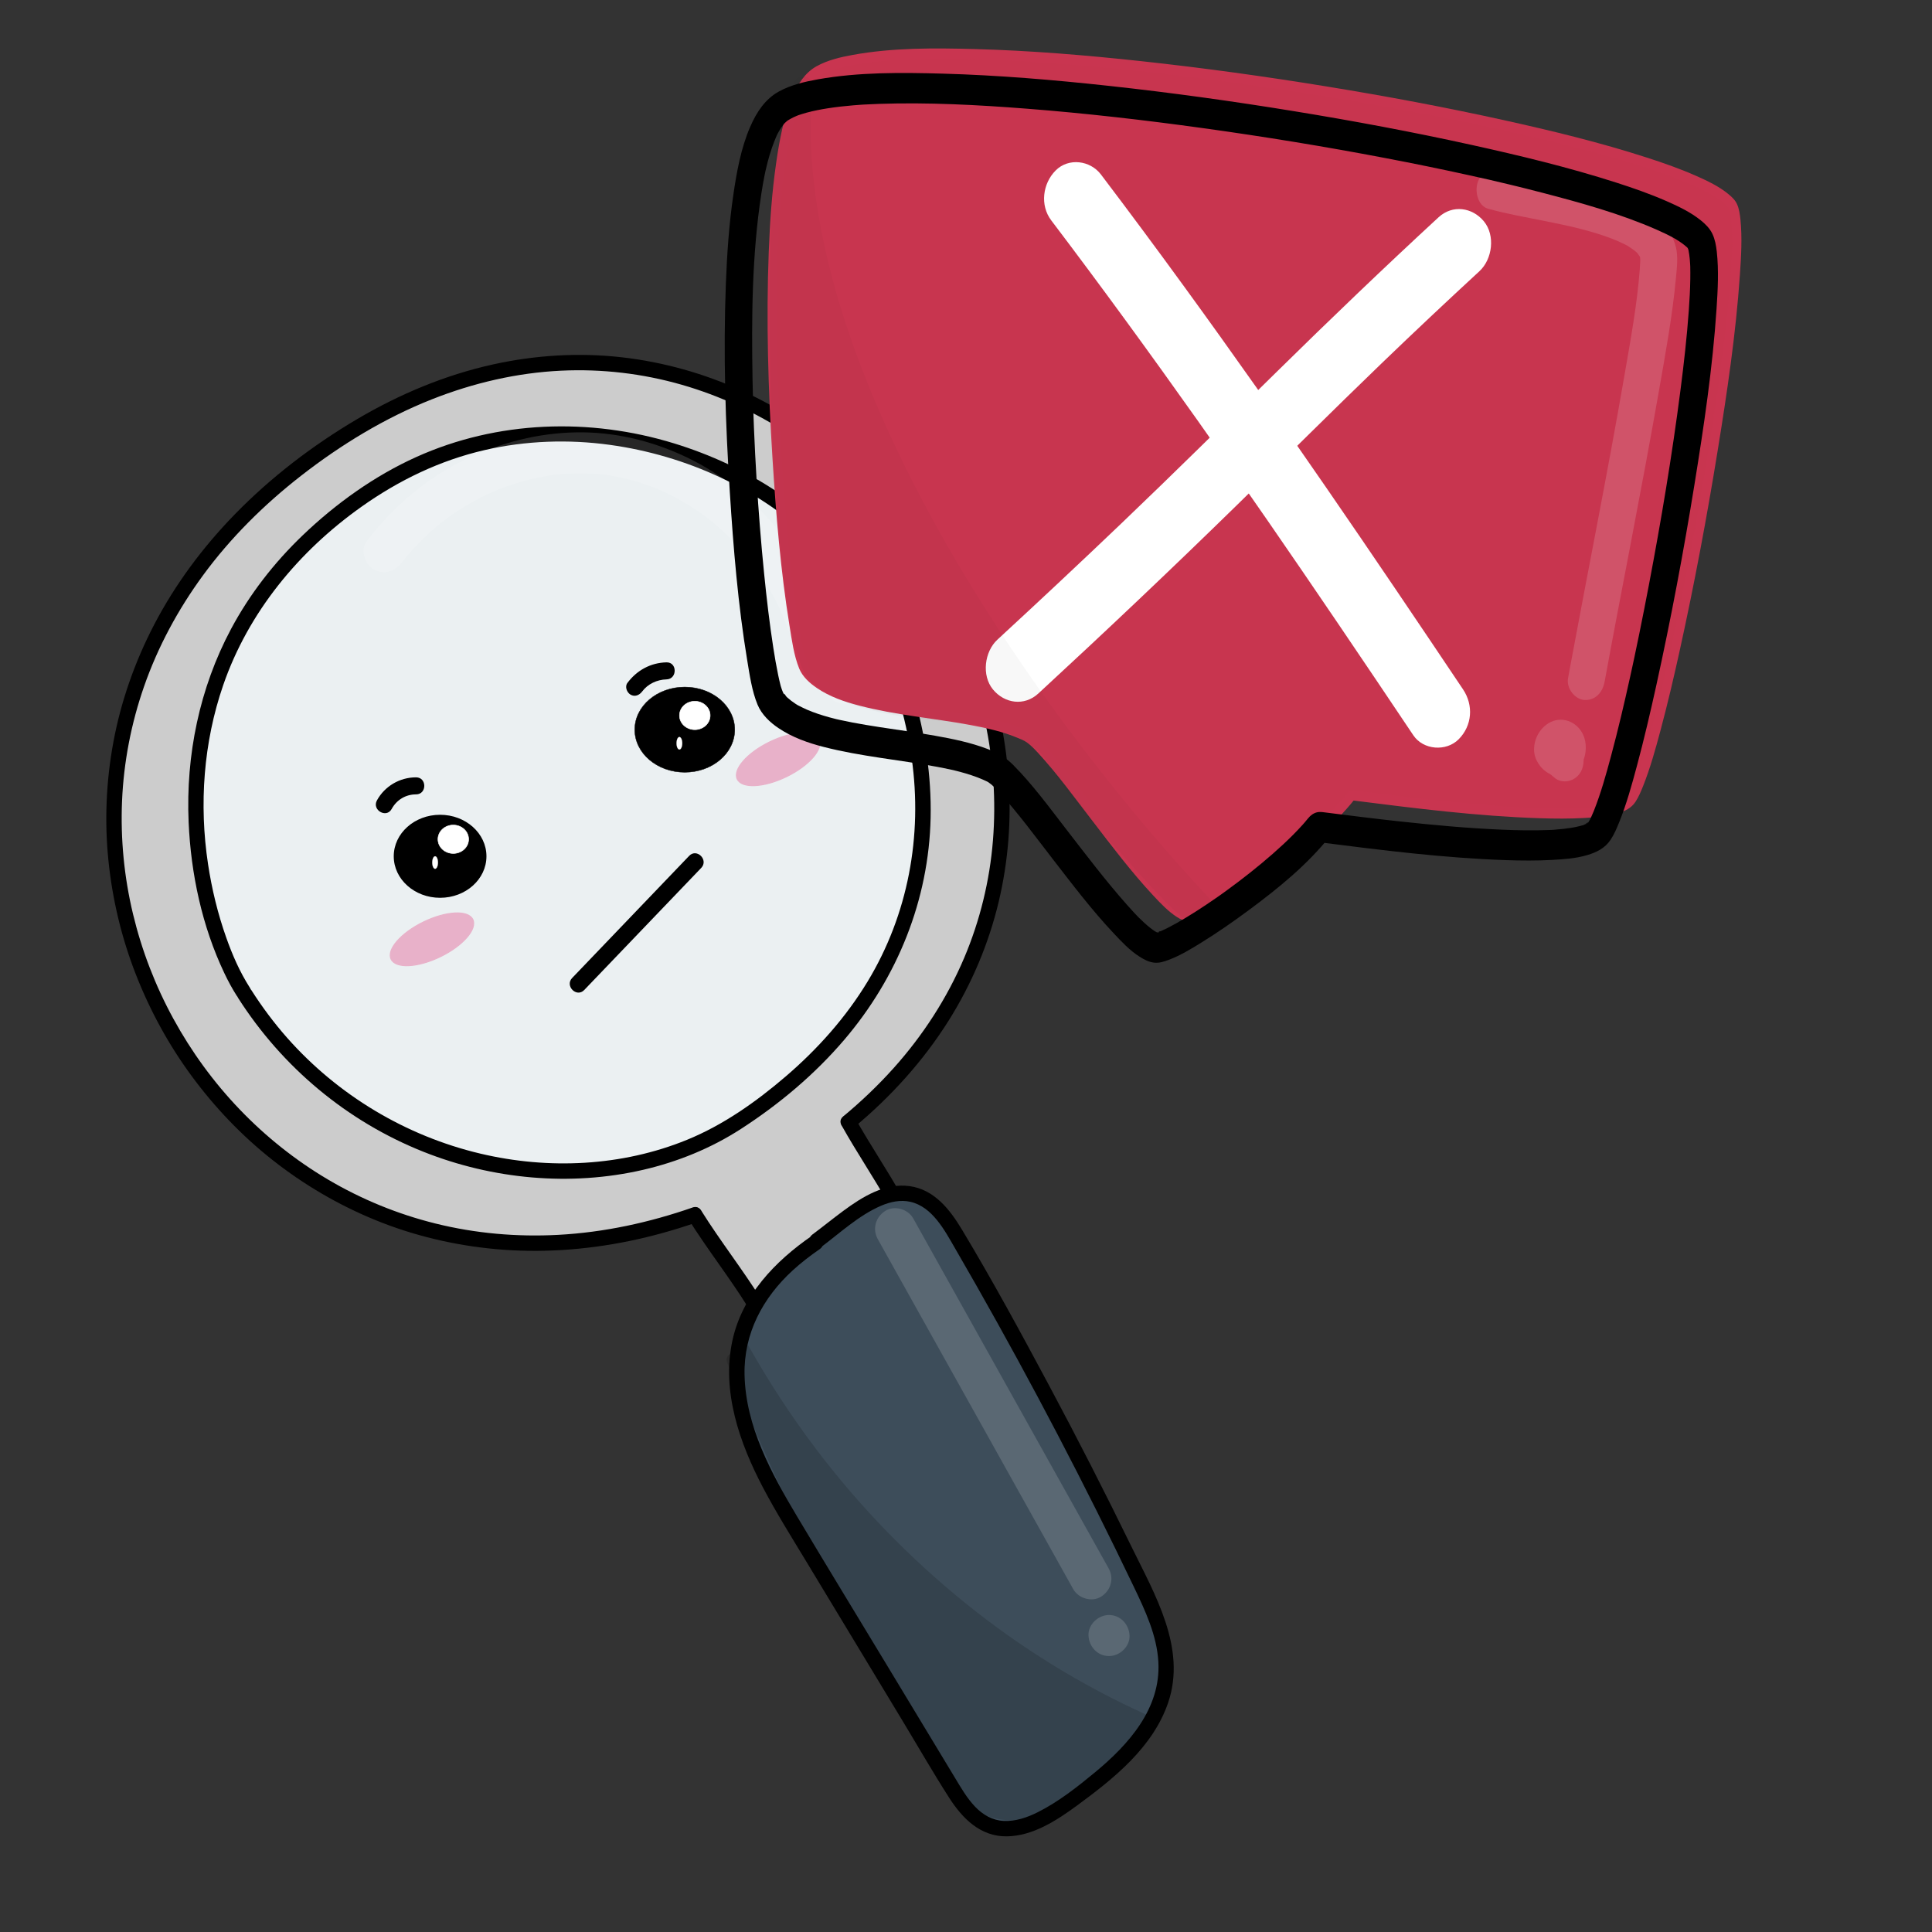 <?xml version="1.0" encoding="utf-8"?>
<!-- Generator: Adobe Adobe Illustrator 24.2.0, SVG Export Plug-In . SVG Version: 6.00 Build 0)  -->
<svg version="1.1" xmlns="http://www.w3.org/2000/svg" xmlns:xlink="http://www.w3.org/1999/xlink" x="0px" y="0px"
	 viewBox="0 0 1700.79 1700.79" style="enable-background:new 0 0 1700.79 1700.79;" xml:space="preserve">
<rect x="0" y="0" width="1700.79" height="1700.79" fill="#333333" stroke="none"/>
<style type="text/css">
	.st0{fill:#CCCCCC;}
	.st1{fill:#3D4D5A;}
	.st2{fill:#EBF0F2;}
	.st3{stroke:#000000;stroke-width:1.307;stroke-miterlimit:10;}
	.st4{stroke:#000000;stroke-width:0.339;stroke-miterlimit:10;}
	.st5{fill:#FFFFFF;stroke:#FFFFFF;stroke-width:0.447;stroke-miterlimit:10;}
	.st6{fill:#FFFFFF;stroke:#FFFFFF;stroke-width:0.128;stroke-miterlimit:10;}
	.st7{opacity:0.149;}
	.st8{fill:#FFFFFF;}
	.st9{fill:#DFB2AD;}
	.st10{fill:#E8B1C9;stroke:#E8B1C9;stroke-width:0.91;stroke-miterlimit:10;}
	.st11{fill:#C8354F;}
	.st12{fill:#C93550;}
	.st13{opacity:0.031;}
</style>
<g id="Ebene_7">
	<g>
		<path class="st0" d="M598.08,1039.36c21.07,27.48,35.93,68.15,60.94,93.81c20.3-19.33,94.34-72.33,124.03-82.05
			c-12.71-20.88-26.86-41.46-42.33-61.56c-3.18-4.13-33.18-33.08-38.3-35.26c-7.83-3.33,35.93-8.94-50.81,73.98"/>
		<g>
			<path class="st0" d="M593.29,1042.16c22.88,30.16,35.3,67.36,61.8,94.93c2.12,2.2,5.7,2.03,7.85,0
				c12.73-12.04,27.19-22.42,41.41-32.6c17.98-12.88,36.42-25.31,55.67-36.23c7.85-4.45,15.91-8.92,24.5-11.8
				c3.31-1.11,5.27-4.95,3.32-8.15c-8.61-14.09-17.71-27.87-27.31-41.31c-6.29-8.81-12.41-18.05-20-25.81
				c-6.2-6.33-12.64-12.45-19.17-18.44c-4.75-4.36-10.08-10.39-16.01-13.19c-0.78-0.37-0.36-0.46-0.18,0.03
				c0.38,1.07,1.81,1.73,1.81,3.81c0,1.97-1.06,3.43-2.44,4.34c0.31-0.2-1.75,0.69-0.78,0.37c-0.64,0.21-2.13,0.02-1.41,0.12
				c0,0-1.54-0.7-0.82-0.37c0.26,0.12-1.27-1.01-0.26-0.22c0.12,0.09-0.11-1.06-0.26-0.58c-0.01,0.04,0.15,0.66,0.17,0.67
				c-0.55-0.23,0.34-1.2-0.06,0.12c-0.52,1.73,0.23-0.4-0.04,0.81c-0.99,4.32-1.97,6.13-4.44,10.32
				c-12.44,21.01-31.49,38.64-48.94,55.36c-5.17,4.95,2.69,12.79,7.85,7.85c17.88-17.14,36.88-35.17,49.97-56.44
				c3.92-6.38,9.65-16.55,5.14-24.04c-2.97-4.94-12.56-6.99-14.55,0.09c-1.23,4.37,2.17,6.31,5.18,8.29
				c6.79,4.46,13.71,11.79,19.92,17.7c7.97,7.59,15.2,15.04,21.77,23.87c12.55,16.87,24.32,34.31,35.29,52.25
				c1.11-2.72,2.21-5.43,3.32-8.15c-17.83,5.96-34.31,16.73-50.01,26.82c-19.08,12.26-37.64,25.37-55.56,39.26
				c-7.16,5.54-14.32,11.17-20.9,17.4c2.62,0,5.23,0,7.85,0c-25.78-26.81-37.79-63.32-60.07-92.69
				C598.61,1030.94,588.97,1036.47,593.29,1042.16L593.29,1042.16z"/>
		</g>
	</g>
</g>
<g id="Ebene_2">
	<g>
		<defs>
			<path id="SVGID_1_" d="M244.64,948.48c67.9,85.36,190.06,103.81,289.8,66.62c395.19-147.34,288.67-823.55-129.99-664.79
				C189.38,431.88,97.48,744.99,258.37,943.74"/>
		</defs>
		<clipPath id="SVGID_2_">
			<use xlink:href="#SVGID_1_"  style="overflow:visible;"/>
		</clipPath>
	</g>
	<g>
		<path class="st0" d="M611.67,1069.48C179.65,1220.43-120.2,647.3,308.17,380.65c399.83-248.88,786.1,319.42,438.8,607.07"/>
		<g>
			<path d="M609.86,1062.95c-38.23,13.3-78.09,21.98-118.56,24.13c-36.3,1.93-72.77-1.24-108.06-10.02
				c-33.23-8.26-65.09-21.31-94.57-38.73c-28.58-16.88-54.67-37.7-77.64-61.66c-22.9-23.88-42.5-50.77-58.37-79.79
				c-15.88-29.03-27.85-60.08-35.57-92.26c-7.79-32.48-11.06-65.92-9.66-99.3c1.45-34.42,8.06-68.5,19.39-101.03
				c12.14-34.87,29.87-67.67,51.64-97.46c24.37-33.33,54.09-62.72,86.63-88.06c35.08-27.33,73.89-50.96,115.31-67.32
				c36.26-14.32,74.66-23.3,113.65-25.14c35.81-1.69,71.66,2.5,106.12,12.4c33.53,9.63,65.33,24.52,94.55,43.54
				c29.24,19.04,55.67,42.22,78.82,68.31c23.15,26.09,42.85,55.19,58.7,86.25c15.92,31.19,27.77,64.43,35.02,98.69
				c7.26,34.24,9.66,69.48,6.85,104.38c-2.85,35.4-11.4,70.47-25.25,103.19c-15.05,35.56-36.39,68.4-62.13,97.14
				c-13.75,15.35-28.72,29.57-44.57,42.73c-6.71,5.58,2.92,15.12,9.58,9.58c32.42-26.93,61.04-58.49,83.48-94.22
				c20.19-32.16,35.21-67.66,43.99-104.62c8.41-35.43,11.25-72.19,8.65-108.51c-2.6-36.25-10.33-72.1-22.69-106.26
				c-12.32-34.06-28.97-66.55-49.53-96.37c-20.5-29.74-44.67-56.99-72.12-80.49c-27.3-23.38-57.67-43.24-90.42-58.11
				c-33.39-15.16-68.76-25.15-105.2-29.35c-38.05-4.39-76.73-2-114.1,6.27c-42.03,9.31-82.26,26.2-119.29,48.03
				c-39.28,23.16-76.08,51.3-107.91,83.99c-28.03,28.78-52.34,61.4-70.92,97.06c-16.9,32.44-29.19,67.32-35.87,103.3
				c-6.38,34.39-7.92,69.63-4.35,104.43c3.5,34.2,11.53,67.85,24.03,99.88c12.44,31.88,28.9,62.11,49.2,89.67
				c20.36,27.63,44.17,52.63,71.13,73.9c27.61,21.78,57.95,39.57,90.51,52.89c33.77,13.81,69.54,22.27,105.86,25.6
				c39.22,3.6,78.88,0.84,117.44-7.03c20.3-4.14,40.27-9.76,59.84-16.56C621.65,1073.17,618.13,1060.07,609.86,1062.95
				L609.86,1062.95z"/>
		</g>
	</g>
	<g>
		<g>
			<path d="M605.81,1072.9c16.59,26.52,36,51.16,52.59,77.68c4.61,7.38,16.34,0.58,11.7-6.84c-16.59-26.52-36-51.16-52.59-77.68
				C612.9,1058.69,601.17,1065.48,605.81,1072.9L605.81,1072.9z"/>
		</g>
	</g>
	<g>
		<g>
			<path d="M741.12,991.15c13.03,23.32,28.1,45.42,41.13,68.74c4.26,7.61,15.96,0.79,11.7-6.84c-13.03-23.32-28.1-45.42-41.13-68.74
				C748.56,976.7,736.85,983.52,741.12,991.15L741.12,991.15z"/>
		</g>
	</g>
	<g>
		<path class="st1" d="M718.28,1093.69c-48.52,33.14-72.26,72.45-69.44,121.48c2.82,49.03,28.41,92.51,53.23,133.6
			c44.74,74.05,89.49,148.1,134.23,222.15c8.18,13.53,17.04,27.72,30.69,34.56c25.72,12.87,55.3-5.28,78.87-22.71
			c36.88-27.28,77.44-61.11,80.6-108.77c1.87-28.11-10.16-54.77-22.1-79.73c-49.48-103.39-102.97-204.55-160.29-303.14
			c-8.97-15.42-19.14-31.77-35.13-37.92c-31.08-11.96-60.59,17.39-90.44,39.51"/>
		<g>
			<path d="M714.86,1087.84c-32.58,22.41-61.58,52.62-70.14,92.45c-9.61,44.73,6.39,90.15,27.03,129.38
				c11.64,22.13,24.98,43.34,37.9,64.73c14.11,23.35,28.22,46.71,42.33,70.06c14.11,23.35,28.22,46.71,42.33,70.06
				c13.68,22.64,26.89,45.67,41.16,67.94c11.77,18.38,27.64,34.48,51,34.12c22.84-0.35,43.68-13.96,61.47-26.99
				c32.38-23.73,66.95-51.27,80.39-90.64c16.45-48.2-11.87-95.59-32.41-137.68c-23.26-47.67-47.4-94.9-72.42-141.67
				c-24.69-46.16-49.73-92.34-76.71-137.21c-10.61-17.65-24.29-35.21-46.04-38.21c-21.64-2.99-41.47,9.33-58.16,21.62
				c-9.3,6.85-18.25,14.16-27.52,21.06c-6.92,5.15-0.17,16.92,6.84,11.7c17.25-12.84,33.8-28.55,53.78-37.14
				c8.02-3.45,17.07-5.41,25.72-3.44c9.74,2.22,17.22,8.48,23.42,16.08c6.36,7.81,11.25,16.78,16.28,25.47
				c6.27,10.81,12.49,21.65,18.66,32.52c12.19,21.47,24.2,43.06,36.02,64.74c23.98,44.01,47.19,88.43,69.62,133.25
				c11.09,22.16,21.98,44.41,32.68,66.76c9.98,20.85,20.35,42.8,21.65,66.26c2.27,40.88-26.09,72.6-55.61,97.02
				c-15.64,12.94-32.21,26.01-50.4,35.17c-9.35,4.7-19.71,8.29-30.3,7.74c-9.81-0.51-18.24-5.43-24.92-12.39
				c-7.25-7.55-12.51-16.76-17.89-25.66c-6.71-11.11-13.42-22.21-20.13-33.32c-13.25-21.93-26.5-43.86-39.75-65.79
				c-26.37-43.63-52.94-87.15-79.08-130.92c-22.68-38-45.25-79.27-46.22-124.64c-0.78-36.32,16.02-67.78,42.42-91.94
				c7.49-6.85,15.5-13.02,23.86-18.77C728.84,1094.63,722.07,1082.88,714.86,1087.84L714.86,1087.84z"/>
		</g>
	</g>
</g>
<g id="Ebene_6">
	<g>
		<path class="st2" d="M215.47,875.09c102.03,160.67,307.88,195.62,435.15,111.73c170.57-112.43,204.33-284.3,111.02-461.83
			c-60.07-114.3-267.41-200.84-430.9-95.53C112.73,569.89,169.17,802.88,214.28,873.18"/>
		<g>
			<path d="M209.61,878.51c38.91,61,95.83,108.61,163.09,135.4c60.94,24.27,129.45,30.72,193.52,15.9
				c30.31-7.01,59.7-18.97,85.86-35.86c33.75-21.78,65.11-48.07,91.2-78.67c46.8-54.89,74.41-123.1,75.97-195.45
				c0.8-36.99-4.93-74.08-15.34-109.53c-5.73-19.5-12.91-38.54-21.13-57.12c-7.32-16.54-15.15-33.15-25.2-48.23
				c-37.66-56.52-100.1-94.94-164.12-114.61c-74.32-22.84-155.65-20.14-226.85,11.92c-36.98,16.66-71.06,41.12-100.29,69.14
				c-24.98,23.94-46.54,51.65-62.87,82.2c-27.8,52.03-39.95,111.29-37.4,170.08c1.98,45.49,11.8,91.71,31.43,132.97
				c3.26,6.86,6.86,13.57,10.95,19.97c4.68,7.33,16.42,0.54,11.7-6.84c-9.18-14.36-15.53-29.05-21.02-44.56
				c-7.4-20.91-12.65-42.59-15.97-64.52c-7.95-52.52-4.02-107.11,13.31-157.42c22.16-64.33,66.66-118.13,121.83-157.22
				c32.93-23.33,69.06-40.81,108.49-49.88c35.98-8.27,73.59-9.59,110.14-4.55c66.95,9.24,133.29,38.9,181.4,86.93
				c10.34,10.32,19.81,21.51,27.88,33.7c9.9,14.95,17.64,31.39,24.89,47.76c15.16,34.27,26.29,70.59,31.54,107.73
				c9.62,68.04-3.18,137.45-38.87,196.38c-19.15,31.62-43.99,59.43-72.01,83.45c-26.07,22.35-54.92,42.75-86.86,55.8
				c-57.38,23.44-121.91,26.41-181.96,12.19c-65.71-15.56-125.53-51.47-170.24-102.07c-11.56-13.09-21.98-27.09-31.37-41.82
				C216.64,864.34,204.91,871.13,209.61,878.51L209.61,878.51z"/>
		</g>
	</g>
	<ellipse class="st3" cx="387.43" cy="753.81" rx="40.15" ry="35.89"/>
	<ellipse class="st4" cx="602.8" cy="642.34" rx="44" ry="37.5"/>
	<ellipse class="st5" cx="399.04" cy="738.81" rx="13.5" ry="12.5"/>
	<ellipse class="st5" cx="611.67" cy="629.84" rx="13.5" ry="12.5"/>
	<ellipse class="st6" cx="383.04" cy="759.31" rx="2.5" ry="5.5"/>
	<ellipse class="st6" cx="598.08" cy="654.31" rx="2.5" ry="5.5"/>
</g>
<g id="Ebene_5">
	<g class="st7">
		<path d="M653.48,1188.91c81.44,144.89,206.59,260.85,352.36,326.45c-18.31,23.95-37.13,48.39-61.83,64.46s-56.85,22.44-82.27,8.29
			c-17.81-9.91-29.95-28.22-41.13-46.05c-68.06-108.5-126.39-224.03-173.97-344.53"/>
		<g>
			<path d="M647.63,1192.33c31.83,56.5,70.47,109.18,114.91,156.41c43.54,46.28,92.73,87.35,146.23,121.65
				c29.93,19.19,61.24,36.19,93.65,50.82c-0.81-3.09-1.62-6.18-2.43-9.27c-22.28,29.14-47.02,62.25-83.66,73.54
				c-16.75,5.16-35.51,5.5-51.17-3.22c-15.9-8.86-26.55-24.5-36.1-39.5c-44.33-69.62-83.93-142.44-119.36-216.97
				c-20.3-42.7-39.14-86.09-56.52-130.06c-3.17-8.02-16.28-4.52-13.07,3.6c32.38,81.92,69.68,161.89,111.94,239.18
				c20.73,37.91,42.48,75.36,65.74,111.77c10.16,15.9,21.55,31.92,37.83,42.09c16.15,10.08,35.63,12.14,54.08,8.71
				c45.52-8.46,75.54-47.73,101.98-82.3c2.07-2.71,0.61-7.9-2.43-9.27c-56.88-25.67-110.44-58.69-159-97.89
				c-49.08-39.61-93.45-85.27-131.54-135.55c-21.83-28.81-41.65-59.1-59.39-90.59C655.05,1177.9,643.34,1184.72,647.63,1192.33
				L647.63,1192.33z"/>
		</g>
	</g>
</g>
<g id="Ebene_8">
	<g class="st7">
		<g>
			<path class="st8" d="M353.9,494.85c-2.1,2.75,0.76-0.95,1.46-1.81c1.13-1.4,2.28-2.78,3.44-4.14c2.65-3.11,5.39-6.15,8.22-9.11
				c5.26-5.52,10.81-10.76,16.61-15.7c1.35-1.15,2.71-2.28,4.09-3.4c0.91-0.74,4.44-3.45,1.7-1.39c3.23-2.42,6.48-4.8,9.81-7.07
				c6.22-4.23,12.66-8.15,19.28-11.73c3.08-1.67,6.19-3.26,9.34-4.78c1.8-0.87,3.61-1.71,5.42-2.53c0.68-0.31,1.37-0.59,2.05-0.91
				c1.98-0.93-2.72,1.08,0.5-0.22c6.91-2.78,13.91-5.29,21.06-7.4c7.1-2.09,14.31-3.82,21.6-5.17c1.69-0.31,3.39-0.6,5.09-0.87
				c1.45-0.23,5.52-0.74,1.77-0.29c3.9-0.47,7.81-0.87,11.73-1.14c7.34-0.5,14.7-0.6,22.05-0.28c3.43,0.15,6.85,0.39,10.27,0.72
				c1.71,0.17,3.41,0.38,5.12,0.57c2.71,0.29-3.12-0.51-0.42-0.05c1.21,0.21,2.43,0.37,3.64,0.57c13.78,2.31,27.28,6.16,40.25,11.35
				c0.54,0.22,3.38,1.37,1.13,0.44c-2.1-0.86,0.13,0.06,0.46,0.21c1.74,0.77,3.48,1.55,5.2,2.35c3.23,1.52,6.43,3.12,9.58,4.8
				c6.33,3.38,12.5,7.08,18.46,11.06c3,2,5.95,4.08,8.84,6.23c0.58,0.43,1.15,0.87,1.73,1.3c2.13,1.56-2.28-1.84-0.22-0.17
				c1.5,1.22,3.02,2.41,4.51,3.64c5.6,4.64,10.97,9.55,16.1,14.71c5.68,5.7,11.05,11.7,16.11,17.97c0.61,0.76,1.22,1.53,1.83,2.3
				c-1.55-1.94-0.73-0.96,0.31,0.42c1.18,1.57,2.34,3.15,3.47,4.75c2.42,3.41,4.76,6.88,6.99,10.41c4.49,7.1,8.6,14.45,12.28,22
				c0.87,1.79,1.72,3.58,2.54,5.39c0.55,1.21,2.58,5.97,1.16,2.53c1.72,4.16,3.32,8.35,4.81,12.6c3.12,8.9,12.49,15.77,22.23,12.62
				c8.79-2.84,15.97-12.68,12.62-22.23c-21.54-61.33-66.98-114.7-126.41-142.14c-29.62-13.68-61.64-21.2-94.36-20.64
				c-33.73,0.57-66.71,9.06-97.07,23.57c-34.76,16.62-64.29,41.92-87.59,72.42c-5.76,7.54-1.42,20.55,6.48,24.72
				C338.74,506.37,347.75,502.9,353.9,494.85L353.9,494.85z"/>
		</g>
	</g>
	<g class="st7">
		<g>
			<path class="st8" d="M743.21,619.48c9.45,0,18.5-8.31,18.07-18.07c-0.44-9.79-7.94-18.07-18.07-18.07
				c-9.45,0-18.5,8.31-18.07,18.07C725.58,611.2,733.09,619.48,743.21,619.48L743.21,619.48z"/>
		</g>
	</g>
	<g class="st7">
		<path class="st9" d="M788.31,1081.67c57.37,102.73,114.74,205.46,172.1,308.2"/>
		<g>
			<path class="st8" d="M772.71,1090.79c44.73,80.1,89.45,160.19,134.18,240.29c12.64,22.64,25.28,45.27,37.92,67.91
				c4.61,8.26,16.63,11.7,24.72,6.48c8.36-5.39,11.42-15.89,6.48-24.72c-44.73-80.1-89.45-160.19-134.18-240.29
				c-12.64-22.64-25.28-45.27-37.92-67.91c-4.61-8.26-16.63-11.7-24.72-6.48C770.83,1071.46,767.77,1081.95,772.71,1090.79
				L772.71,1090.79z"/>
		</g>
	</g>
	<g class="st7">
		<g>
			<path class="st8" d="M976.29,1457.87c9.45,0,18.5-8.31,18.07-18.07c-0.44-9.79-7.94-18.07-18.07-18.07
				c-9.45,0-18.5,8.31-18.07,18.07C958.66,1449.59,966.16,1457.87,976.29,1457.87L976.29,1457.87z"/>
		</g>
	</g>
</g>
<g id="Ebene_13">
</g>
<g id="Ebene_11">
	
		<ellipse transform="matrix(0.899 -0.437 0.437 0.899 -323.311 249.577)" class="st10" cx="380.54" cy="827.17" rx="40" ry="17"/>
	
		<ellipse transform="matrix(0.899 -0.437 0.437 0.899 -223.312 366.875)" class="st10" cx="685.36" cy="668.57" rx="40" ry="17"/>
	<g>
		<g>
			<path d="M565.27,608.78c5.02-6.71,13.16-10.49,21.43-10.69c9.64-0.24,9.67-15.24,0-15c-13.99,0.34-26.06,7-34.38,18.12
				c-2.44,3.27-0.5,8.35,2.69,10.26C558.82,613.75,562.86,612.01,565.27,608.78L565.27,608.78z"/>
		</g>
	</g>
	<g>
		<g>
			<path d="M344.78,712.17c4.39-8.02,12.31-12.86,21.48-12.86c9.65,0,9.67-15,0-15c-14.28,0-27.56,7.74-34.43,20.29
				C327.19,713.07,340.14,720.65,344.78,712.17L344.78,712.17z"/>
		</g>
	</g>
	<g>
		<g>
			<path d="M514.29,871.55c34.34-35.84,68.69-71.69,103.03-107.53c6.68-6.97-3.91-17.59-10.61-10.61
				c-34.34,35.84-68.69,71.69-103.03,107.53C497,867.91,507.59,878.53,514.29,871.55L514.29,871.55z"/>
		</g>
	</g>
</g>
<g id="Ebene_9">
</g>
<g id="Ebene_10">
	<g>
		<g id="Ebene_2_Kopie">
			<g>
				<path class="st11" d="M1191.7,700.26c55.51,7.03,224.45,29.19,243.61,4.68c31.13-39.82,114.09-494.02,88.86-525.51
					C1471.31,113.42,781.46,1.19,713.41,67.5c-61.36,59.8-23.55,494.59-4.56,522.3c28.7,41.89,144.43,32.18,195.58,58.88
					c22.8,11.9,115.98,157.51,142.44,158.29c15.02,0.45,108.51-62.71,143.08-106.73"/>
				<g>
					<path class="st12" d="M1191.31,704.7c54.48,6.9,109.15,13.82,164.09,15.6c13.21,0.43,26.47,0.52,39.69-0.23
						c9.8-0.56,19.86-1.33,29.39-4.24c5.86-1.79,11.53-4.32,15.23-9.9c2.81-4.27,4.87-9.21,6.78-14.01
						c6.3-15.8,10.88-32.43,15.3-48.93c6.33-23.64,11.91-47.52,17.17-71.46c12.69-57.73,23.6-115.91,33.07-174.32
						c8.34-51.41,16.1-103.25,19.66-155.28c1.1-16.11,2.11-32.65,0.47-48.7c-0.46-4.57-1.15-9.48-3.05-13.61
						c-1.66-3.62-4.6-6.32-7.49-8.7c-8.35-6.88-18.33-11.6-27.97-15.88c-14.28-6.34-29.01-11.52-43.79-16.29
						c-41.29-13.35-83.47-23.58-125.7-32.92c-51.73-11.44-103.8-21.16-156.04-29.67c-54.22-8.84-108.64-16.38-163.24-22.29
						c-48.77-5.27-97.73-9.38-146.79-10.68c-35.59-0.95-72.01-1.28-107.36,5.14c-10.77,1.96-22.01,4.53-31.87,10
						c-10.31,5.73-16.72,15.92-21.47,27.22c-7.62,18.08-11.27,38.2-14.09,57.69c-3.76,25.99-5.54,52.28-6.55,78.52
						c-2.33,60.62-0.5,121.41,3.29,181.8c3.09,49.34,7.14,98.94,15.04,147.58c2,12.37,3.79,25.79,8.45,37.33
						c3,7.42,9.46,13.04,15.57,17.2c11.31,7.72,24.33,12.11,37.25,15.48c32.04,8.38,65.11,11.04,97.57,17.04
						c14.38,2.65,28.87,5.82,42.47,11.59c4.63,1.97,6.38,2.6,9.89,5.57c2.77,2.34,5.12,4.8,7.56,7.46
						c17.17,18.67,32.32,39.67,47.91,59.92c17.17,22.31,34.25,44.97,53.29,65.4c6.48,6.95,13.27,14.17,21.15,19.22
						c5.99,3.84,11.11,4.89,17.81,2.43c9.99-3.67,19.42-9.5,28.58-15.19c13.67-8.5,26.98-17.75,39.99-27.44
						c25.11-18.69,50.64-39.04,70.65-64.36c3.46-4.37-3.15-9.44-6.57-5.11c-9.66,12.23-20.99,22.91-32.46,33.01
						c-12.99,11.45-26.51,22.15-40.35,32.3c-12.49,9.17-25.28,17.9-38.42,25.87c-8.08,4.89-17.66,11.03-26.08,13.24
						c-0.53,0.14-1.07,0.24-1.61,0.36c-1.43,0.3,0.25,0.08-0.74,0.05c-0.47-0.01-0.94-0.11-1.4-0.2c1.08,0.22-1.01-0.39-1.4-0.55
						c-2.81-1.17-5.13-2.9-7.93-5.14c-7.92-6.34-14.91-14.03-21.69-21.74c-18.79-21.34-36.05-44.3-53.48-66.96
						c-14.45-18.79-28.58-38.54-45.1-55.23c-6.38-6.45-13.14-10.09-21.41-13.18c-13.87-5.18-28.45-8.19-42.93-10.77
						c-31.97-5.7-64.69-8.17-96.1-16.98c-12.17-3.41-24.76-7.74-35.02-15.86c-1.97-1.55-3.85-3.23-5.53-5.14
						c-0.92-1.05-1.75-2.17-2.6-3.28c-0.2-0.26-1.19-2-0.32-0.38c-0.76-1.4-1.34-2.89-1.87-4.41c-1.53-4.38-2.64-9.37-3.84-15.16
						c-1.61-7.78-2.93-15.63-4.14-23.5c-3.36-21.85-5.88-43.87-8.06-65.91c-5.7-57.55-9.09-115.5-10.05-173.48
						c-0.9-54.59-0.46-110.2,7.82-164.35c2.82-18.38,6.49-37.3,14.13-54.17c2.3-5.07,6.1-11.43,9.68-14.98
						c0.62-0.62,1.28-1.21,1.95-1.77c0.31-0.25,0.62-0.49,0.93-0.73c1.09-0.85-0.44,0.25,0.73-0.52c1.75-1.13,3.54-2.15,5.39-3.05
						c5.03-2.44,8.04-3.39,13.42-4.87c6.16-1.7,12.42-2.93,18.68-3.93c15.58-2.48,31.3-3.57,47-4.13
						c43.38-1.54,86.82,0.74,130.02,4.06c52.34,4.03,104.5,10.03,156.5,17.23c53.47,7.41,106.79,16.13,159.86,26.26
						c47.15,9,94.16,19.03,140.68,31.23c33.55,8.8,67.45,18.17,99.45,32.31c5.42,2.39,10.77,4.97,15.96,7.89
						c0.97,0.55,0.94,0.52,2.45,1.44c1.03,0.63,2.06,1.28,3.07,1.95c1.72,1.15,3.41,2.37,5.02,3.69c0.68,0.56,1.34,1.15,2,1.74
						c0.33,0.3,0.65,0.62,0.97,0.94c-1.02-1.02,0.05,0.06,0.28,0.32c0.45,0.53,0.88,1.05,1.3,1.61c0.73,0.97-0.34-0.79,0.08,0.12
						c0.17,0.36,0.36,0.71,0.5,1.09c0.18,0.46,0.97,2.97,0.57,1.52c0.29,1.05,0.53,2.11,0.73,3.18c0.51,2.63,0.81,5.31,1.04,8
						c1.26,14.96,0.21,31.83-0.96,47.75c-1.73,23.69-4.44,47.31-7.5,70.86c-7.44,57.39-17.03,114.51-27.82,171.31
						c-9.77,51.42-20.35,102.82-33.86,153.29c-4.38,16.37-8.94,32.86-15.16,48.56c-2.1,5.3-3.07,8.02-5.93,12.32
						c-1.22,1.84-1.92,2.54-3.55,3.47c-3.11,1.78-5.59,2.6-8.91,3.46c-9.85,2.56-20.09,3.3-30.14,3.7
						c-13.32,0.54-26.64,0.29-39.93-0.23c-30.25-1.21-60.41-3.98-90.49-7.23c-22.71-2.45-45.36-5.29-68.02-8.16
						C1186.92,695.16,1186.14,704.05,1191.31,704.7L1191.31,704.7z"/>
				</g>
			</g>
		</g>
		<g id="Ebene_7_1_">
			<g class="st7">
				<g>
					<path class="st8" d="M1310.05,183.76c16.86,4.68,34.11,7.63,51.22,11.07c4.72,0.95,9.44,1.92,14.15,2.94
						c2.29,0.5,4.59,1,6.88,1.52c1.15,0.26,2.29,0.53,3.44,0.79c3.77,0.87-3.19-0.8,0.65,0.16c8.93,2.21,17.83,4.62,26.55,7.65
						c4.06,1.41,8.08,2.94,12.02,4.68c1.77,0.78,3.54,1.6,5.28,2.48c0.84,0.42,1.66,0.86,2.49,1.29c3.4,1.78-2.38-1.56-0.31-0.21
						c2.9,1.9,5.78,3.75,8.42,6.09c0.56,0.5,1.1,1.16,1.69,1.59c-0.85-0.6-2.94-3.27-1.25-1.19c0.98,1.21,1.86,2.86,2.93,3.94
						c-0.59-0.6-2.15-4.24-1.05-1.74c0.27,0.62,0.55,1.26,0.83,1.87c1.66,3.57-0.45-3.66-0.26-1.1c0.1,1.3,0.45,6.04,0.3,1.63
						c-0.14-4.37-0.04-0.84-0.04,0.22c-0.01,1-0.03,2-0.06,2.99c-0.08,2.28-0.23,4.56-0.4,6.84c-2.39,31.22-8.17,62.33-13.47,93.11
						c-7.52,43.6-15.69,87.09-23.94,130.55c-7.8,41.1-15.75,82.17-23.37,123.32c-0.79,4.26-1.57,8.53-2.35,12.79
						c-1.68,9.19,6.41,18.85,14.54,19.17c9.5,0.37,15.9-6.47,17.69-16.31c7.4-40.57,15.24-81.05,22.95-121.55
						c8.49-44.64,16.94-89.29,24.79-134.07c5.79-33.05,11.93-66.35,15.03-99.82c0.79-8.57,2.02-18.55-0.07-26.9
						c-4.89-19.53-21.17-30.44-37.21-37.76c-18-8.22-37.5-12.66-56.6-16.87c-17.71-3.9-35.58-6.93-53.26-10.94
						c-0.88-0.19-1.75-0.41-2.63-0.61c-2.66-0.61,4.18,1.05,1,0.23c-1.67-0.43-3.33-0.85-4.98-1.31
						c-8.15-2.26-17.97,0.82-20.92,10.64C1298.2,169.35,1301.31,181.33,1310.05,183.76L1310.05,183.76z"/>
				</g>
			</g>
			<g class="st7">
				<g>
					<path class="st8" d="M1361.55,661.74c0.2,3.92,0.39,7.85,0.59,11.77c8.48-5.98,16.97-11.96,25.45-17.94
						c-3.84-3.22-7.67-6.44-11.51-9.66c0.26,9.39,0.53,18.77,0.79,28.16c-2.01,1.55-3.86,2.62-6.35,2.79
						c-0.98,0.23-1.94,0.14-2.86-0.26c-1.62-0.47-1.86-0.51-0.71-0.1c-1.73-0.9-3.02-1.9-4.33-3.44c0.73,0.99,0.63,0.77-0.29-0.64
						c-0.86-1.19-1.41-2.55-1.66-4.08c3.06-6.46,6.12-12.92,9.18-19.38c0.24-0.12,4.02-0.98,1.96-0.71
						c2.04-0.27,3.77-0.16,5.73,0.46c-2-0.63,1.49,0.95,1.73,1.11c-1.75-1.1,1.18,1.19,1.4,1.48c1.16,1.53,1.79,3.5,2.16,5.44
						c-0.6-3.15-0.81,6.48-0.74,6.19c0.54-2.21-0.73,1.54-0.95,1.88c-0.59,0.72-1.18,1.43-1.77,2.14c-2.38,1.51-3.01,1.95-1.89,1.32
						c1.78-0.8-3.67,1.1-1.82,0.65c0.85-0.14,0.5-0.13-1.04,0.06c-0.95,0.23-1.89,0.17-2.8-0.17c-3.66-0.79-6.61-3.53-7.7-7.46
						c-1.03-3.71-0.19,1.82-0.34-2.23c-0.15-4.01-0.62,1.61,0.17-2.34c0.07-1.07,0.41-2.03,1-2.89c0.78-1.42,0.94-1.76,0.48-1.01
						c-0.84,1.29,3.18-3.08,0.98-1.49c8.33,1.95,16.66,3.89,24.99,5.84c-0.75-1.55-1.49-3.11-2.24-4.66
						c-3.92-8.16-13.44-13.02-21.48-8.32c-7.48,4.37-12.13,15.02-7.94,23.76c0.75,1.55,1.49,3.11,2.24,4.66
						c2.41,5.01,5.95,8.3,11.02,9.52c5.37,1.29,9.46-0.4,13.97-3.68c9.05-6.58,11.36-21.83,6.63-31.85
						c-5.61-11.92-19.4-16.71-30.35-10.04c-10.57,6.42-16.38,21.24-10.23,33.31c5.95,11.67,18.95,17.07,30.38,11.11
						c6.53-3.41,10.37-11.65,9.18-19.38c-1.28-8.36-6.71-15.77-14.02-18.62c-7.94-3.09-15.41-1.36-22.23,3.91
						c-8.98,6.93-6.79,21.8,0.79,28.16c3.84,3.22,7.67,6.44,11.51,9.66c5.12,4.29,12.73,3.95,18.02,0.2
						c5.93-4.2,7.8-10.75,7.43-18.14c-0.2-3.92-0.39-7.85-0.59-11.77c-0.21-4.15-3.54-8.99-6.46-11.26
						c-3.26-2.53-8.26-3.93-12.26-2.89c-4.02,1.05-8.02,3.37-10.35,7.3C1361.83,652.51,1361.3,656.69,1361.55,661.74L1361.55,661.74
						z"/>
				</g>
			</g>
		</g>
		<g id="Ebene_2_1_">
			<g>
				<g>
					<path d="M1161.85,741.51c54.55,6.93,109.3,13.87,164.3,15.7c13.23,0.44,26.5,0.54,39.74-0.18c10.53-0.59,21.33-1.22,31.59-4.32
						c7.94-2.41,15.31-5.88,20.35-13.41c3.21-4.8,5.56-10.42,7.74-15.84c6.34-15.77,10.94-32.42,15.37-48.91
						c6.37-23.69,11.96-47.64,17.24-71.63c12.83-58.32,23.9-117.08,33.45-176.1c8.31-51.35,16.06-103.15,19.5-155.12
						c1.1-16.58,2.01-33.64,0.2-50.15c-0.57-5.26-1.58-10.8-3.78-15.51c-2.34-5.01-6.27-8.82-10.34-12.1
						c-9.07-7.29-19.83-12.36-30.24-16.93c-14.42-6.32-29.27-11.49-44.18-16.28c-41.95-13.45-84.8-23.77-127.68-33.23
						c-51.7-11.4-103.73-21.1-155.92-29.61c-54.15-8.83-108.51-16.38-163.02-22.3c-48.6-5.28-97.39-9.4-146.28-10.77
						c-36.43-1.02-73.73-1.39-109.93,5.03c-11.51,2.05-23.52,4.85-34.08,10.59c-12.18,6.63-19.83,18.16-25.56,31.41
						c-8.04,18.6-11.81,39.54-14.75,59.66c-3.8,25.95-5.58,52.22-6.58,78.42c-2.35,61.15-0.4,122.48,3.49,183.38
						c3.15,49.5,7.26,99.26,15.32,148.03c2.13,12.91,4.13,26.94,9.07,38.95c3.64,8.85,11.11,15.77,18.49,20.71
						c12.19,8.17,25.9,12.99,39.78,16.55c32.85,8.43,66.64,11.3,99.89,17.51c3.65,0.68,7.3,1.41,10.93,2.19
						c0.96,0.21,1.94,0.42,2.9,0.64c0.52,0.12,3.76,0.9,0.63,0.14c1.86,0.45,3.71,0.92,5.56,1.41c6.84,1.84,13.61,4,20.15,6.83
						c1.24,0.54,2.48,1.11,3.71,1.7c0.69,0.34,1.41,0.82,2.13,1.07c1.47,0.5-3.06-2.11-1.82-1.05c1.04,0.89,2.25,1.58,3.3,2.46
						c1.23,1.03,2.39,2.15,3.56,3.26c2.63,2.5-1.79-1.94,0.26,0.24c0.9,0.96,1.8,1.9,2.69,2.88c17.09,18.62,32.26,39.43,47.84,59.56
						c17.25,22.27,34.39,44.9,53.55,65.23c6.95,7.39,14.19,15.15,22.65,20.49c3.99,2.53,8.13,4.77,12.81,5.31
						c4.69,0.54,8.84-0.86,13.22-2.52c10.1-3.83,19.65-9.65,28.95-15.41c14.17-8.78,27.95-18.38,41.44-28.38
						c25.6-18.97,51.22-39.65,71.65-65.35c4.35-5.48,2.22-14.75-2.72-18.59c-5.76-4.47-12.6-2.18-16.96,3.31
						c-0.58,0.73-4.17,4.94-1.71,2.14c-1.09,1.25-2.19,2.52-3.3,3.75c-2.59,2.86-5.25,5.66-7.96,8.39
						c-5.83,5.87-11.89,11.46-18.07,16.88c-13,11.39-26.53,22.03-40.37,32.11c-1.48,1.08-2.97,2.15-4.46,3.23
						c-0.28,0.2-3.24,2.3-0.91,0.65c-0.88,0.62-1.76,1.24-2.64,1.85c-3.43,2.4-6.88,4.75-10.35,7.07
						c-6.04,4.03-12.14,7.95-18.34,11.67c-5.03,3.02-10.12,5.94-15.32,8.58c-1.95,0.98-3.91,1.92-5.9,2.79
						c-0.84,0.36-2.01,0.58-2.76,1.12c2.74-1.97,2.16-0.69,0.24-0.16c-0.65,0.18-1.32,0.27-1.96,0.45
						c-2.19,0.66,2.19,0.11,1.69-0.06c-0.35-0.12-1.32-0.28-1.68-0.22c3.15-0.49,2.96,0.97,1.02,0.08c-0.66-0.3-1.33-0.64-2-0.93
						c-2.37-1.02,2.83,1.86,0.63,0.36c-1.59-1.08-3.16-2.14-4.68-3.34c-3.61-2.84-6.96-6.03-10.27-9.27
						c-0.61-0.59-2.48-2.2,0.32,0.34c-0.52-0.47-1-1.02-1.48-1.53c-0.93-0.97-1.86-1.94-2.77-2.93c-2.12-2.27-4.21-4.58-6.28-6.91
						c-18.79-21.2-36.06-44.01-53.5-66.54c-15.02-19.41-29.74-39.61-46.9-56.82c-6.64-6.66-13.97-10.69-22.52-13.94
						c-14.8-5.63-30.44-8.83-45.91-11.58c-16.23-2.89-32.55-5.08-48.84-7.59c-8.05-1.24-16.1-2.55-24.1-4.08
						c-3.69-0.7-7.37-1.45-11.03-2.27c-0.98-0.22-1.95-0.44-2.93-0.66c-3.16-0.72,1.74,0.49-0.2-0.04
						c-2.03-0.56-4.08-1.03-6.11-1.59c-6.69-1.84-13.32-3.99-19.73-6.75c-2.79-1.2-5.46-2.61-8.19-3.97
						c-2.51-1.25,2.35,1.56,0.02,0.01c-0.64-0.43-1.32-0.82-1.97-1.24c-1.27-0.83-2.5-1.7-3.71-2.62c-1.16-0.89-2.29-1.82-3.38-2.81
						c-0.35-0.32-0.69-0.67-1.05-0.98c-1.95-1.67,1.88,2.3,0.28,0.27c-1.17-1.48-2.43-3.63-3.79-4.84c2.63,2.34,1.73,3.39,1.09,1.82
						c-0.12-0.3-0.27-0.59-0.41-0.88c-0.37-0.83-0.69-1.69-1-2.55c-0.34-0.95-0.63-1.92-0.94-2.88c-0.94-2.94,0.6,2.28,0.33,1.19
						c-0.16-0.66-0.36-1.3-0.53-1.95c-0.78-2.97-1.45-5.99-2.08-9c-1.64-7.83-3-15.74-4.23-23.67c-3.39-21.73-5.93-43.63-8.14-65.55
						c-2.76-27.43-4.93-54.94-6.62-82.49c-0.93-15.18-1.7-30.39-2.33-45.6c-0.14-3.61-0.29-7.21-0.41-10.82
						c-0.03-0.94-0.21-6.25-0.09-2.33c-0.07-2.3-0.14-4.6-0.22-6.9c-0.22-7.55-0.4-15.09-0.53-22.65
						c-0.95-54.44-0.57-109.93,7.76-163.92c0.84-5.46,1.79-10.9,2.87-16.31c0.24-1.19,1.28-5.09,0.07-0.42
						c0.32-1.26,0.56-2.55,0.84-3.82c0.56-2.45,1.16-4.89,1.79-7.32c2.14-8.14,4.77-16.09,8.19-23.72c0.19-0.43,0.45-0.85,0.61-1.29
						c0.06-0.18-1.74,3.39-0.88,1.82c0.43-0.79,0.83-1.62,1.26-2.41c0.82-1.51,1.7-2.99,2.65-4.41c0.81-1.22,1.7-2.36,2.56-3.55
						c1.53-2.1-2.62,2.76-0.43,0.53c0.5-0.51,0.99-1.05,1.5-1.55c0.6-0.58,1.24-1.11,1.88-1.66c0.37-0.31,0.78-0.56,1.14-0.87
						c0.34-0.31-3.41,2.21-1.2,0.88c1.79-1.07,3.57-2.12,5.45-3.02c0.99-0.48,1.99-0.91,3-1.33c0.58-0.23,1.16-0.46,1.74-0.69
						c2.86-1.15-1.68,0.57-0.88,0.31c2.55-0.83,5.09-1.67,7.66-2.36c6.2-1.67,12.48-2.88,18.79-3.87
						c7.36-1.14,14.76-1.96,22.16-2.58c1.94-0.17,3.88-0.31,5.81-0.45c0.9-0.06,1.81-0.13,2.7-0.18c0.55-0.03,1.09-0.07,1.64-0.1
						c3.1-0.2-2.62,0.13-0.49,0.03c4.4-0.23,8.8-0.44,13.21-0.59c43.38-1.44,86.8,0.87,129.99,4.23
						c51.98,4.05,103.79,10.01,155.44,17.17c53.56,7.42,106.96,16.14,160.12,26.28c24.75,4.72,49.46,9.75,74.07,15.19
						c11.74,2.59,23.49,5.19,35.16,8.08c-3.13-0.78-0.26-0.06,1.16,0.28c1.43,0.35,2.86,0.69,4.29,1.04
						c2.82,0.69,5.65,1.39,8.47,2.09c5.26,1.32,10.52,2.66,15.77,4.03c33.63,8.79,67.58,18.15,99.7,32.2
						c5.42,2.37,10.78,4.91,15.98,7.79c0.49,0.27,0.97,0.57,1.46,0.83c-4.39-2.28-1.83-1.07-0.8-0.45c1.05,0.64,2.1,1.28,3.12,1.96
						c1.76,1.15,3.48,2.37,5.14,3.69c0.7,0.56,1.39,1.13,2.05,1.74c0.31,0.28,0.61,0.59,0.92,0.86c1.66,1.45-2.61-2.98-1.11-1.13
						c0.45,0.55,0.92,1.13,1.41,1.64c1.73,1.85-1.57-3.89-0.48-0.79c0.26,0.75,0.53,1.58,0.84,2.29c-1.65-3.7-0.58-2.31-0.1,0.05
						c0.5,2.46,0.83,4.97,1.06,7.49c0.13,1.42,0.24,2.84,0.32,4.27c0.05,0.84,0.09,1.67,0.13,2.51c0.19,3.58-0.07-3.4-0.01-0.49
						c0.07,3.75,0.1,7.5,0.04,11.25c-0.15,9.31-0.66,18.63-1.33,27.93c-1.68,23.4-4.33,46.75-7.33,70.02
						c-7.4,57.47-16.99,114.65-27.8,171.51c-2.71,14.24-5.51,28.46-8.4,42.65c-1.41,6.87-2.83,13.72-4.28,20.58
						c-0.17,0.77-0.83,3.9,0,0.02c-0.15,0.73-0.31,1.46-0.47,2.18c-0.34,1.6-0.68,3.19-1.03,4.78c-0.74,3.43-1.49,6.85-2.24,10.27
						c-5.17,23.42-10.65,46.8-16.86,69.93c-4.39,16.36-8.97,32.86-15.21,48.54c-1.02,2.56-2.25,5-3.28,7.54
						c2.07-5.15,0.65-1.33-0.12,0.06c-0.49,0.88-1.02,1.71-1.55,2.55c-0.21,0.34-0.49,0.63-0.69,0.98
						c-1.02,1.76,2.79-2.48,1.03-1.22c-0.46,0.33-1.07,0.85-1.46,1.27c-0.7,0.76-2.31-0.36,1.78-1.26c-0.4,0.09-0.86,0.58-1.25,0.77
						c-1.36,0.68-2.71,1.27-4.09,1.89c-1.83,0.81,3.25-0.98,1.28-0.48c-0.46,0.12-0.91,0.29-1.37,0.43
						c-0.97,0.29-1.95,0.56-2.93,0.8c-4.43,1.11-8.95,1.79-13.45,2.32c-2.52,0.3-5.03,0.53-7.56,0.72
						c-0.98,0.07-6.02,0.58-1.89,0.15c-1.52,0.16-3.08,0.16-4.6,0.22c-13.49,0.53-26.98,0.26-40.45-0.3
						c-30.12-1.25-60.17-4.02-90.14-7.28c-22.73-2.46-45.42-5.32-68.11-8.2c-6.5-0.83-12.64,5.22-13.27,12.24
						C1150.28,734.55,1155.32,740.68,1161.85,741.51L1161.85,741.51z"/>
				</g>
			</g>
		</g>
		<g id="Ebene_10_1_">
			<g>
				<g>
					<path class="st8" d="M925.42,193.98c43.96,57.99,86.89,116.91,129.08,176.47c41.49,58.59,82.27,117.8,122.65,177.34
						c22.45,33.08,44.77,66.27,67.04,99.5c8.75,13.05,28.94,14.52,39.88,3.54c11.99-12.04,13.23-29.99,3.9-43.92
						c-39.71-59.25-79.6-118.36-120.03-177.03c-41.08-59.62-82.7-118.78-125.19-177.18c-24.22-33.3-48.73-66.34-73.56-99.09
						c-9.42-12.43-28.48-14.98-39.88-3.54C917.88,161.54,915.36,180.71,925.42,193.98L925.42,193.98z"/>
				</g>
			</g>
			<g>
				<g>
					<path class="st8" d="M914.04,610.54c58.95-54.38,117.26-109.56,174.76-165.8c42.57-41.63,84.74-83.74,127.6-125.01
						c28.39-27.34,57.07-54.32,85.99-80.99c11.46-10.58,14.11-31.57,3.9-43.92c-10.25-12.37-27.64-14.83-39.88-3.54
						c-48.1,44.37-95.4,89.74-142.19,135.76c-45.42,44.66-90.71,89.45-136.69,133.39c-36.2,34.59-72.72,68.76-109.46,102.65
						c-11.46,10.57-14.11,31.57-3.9,43.92C884.4,619.39,901.8,621.83,914.04,610.54L914.04,610.54z"/>
				</g>
			</g>
		</g>
		<g id="Ebene_9_1_">
			<g class="st13">
				<path d="M706.97,75.68c-22.12,249.3,203.33,566.17,361.56,731.72c-21.79,4.36-45.54-30.92-88.62-76
					c-60.89-63.7-41.82-69.14-77.12-88.59c-29.32-16.16-66.91-15.82-99.67-19.89c-30.18-3.74-67.53-12.99-85.43-31.54
					c-23.61-24.47-44.28-310.16-23.58-482.76"/>
				<g>
					<path d="M698.91,74.97c-4.52,51.76,1.32,103.96,12.94,153.87c12.89,55.34,32.53,108.51,55.76,159.35
						c24.65,53.93,53.44,105.51,84.63,155.08c30.77,48.89,64.02,95.86,99.17,140.99c31.52,40.46,64.58,79.51,99.29,116.68
						c3.83,4.1,7.69,8.18,11.57,12.24c1.62-4.84,3.25-9.67,4.87-14.51c-0.59,0.11-1.17,0.18-1.75,0.26c2.18-0.3,0.33,0-0.18-0.03
						c-1-0.07-1.99-0.14-2.98-0.29c-2.28-0.33,0.71,0.41-1.52-0.41c-1.26-0.46-2.5-0.94-3.72-1.52c-0.64-0.31-1.27-0.64-1.9-0.97
						c1.39,0.76-0.06-0.03-0.4-0.25c-1.22-0.79-2.43-1.58-3.61-2.43c-2.62-1.9-5.12-3.99-7.56-6.16
						c-12.94-11.55-24.31-25.21-36.04-38.18c-22.95-25.38-47.59-49.06-66.22-78.68c-3.71-5.91-7.15-12.14-11.62-17.41
						c-5.59-6.59-12.32-11.42-19.53-15.62c-35.61-20.71-76.82-18.14-115.81-24.26c-17.78-2.79-35.64-7.06-52.11-14.94
						c-6.76-3.24-13.12-7.28-18.68-12.61c-0.82-0.79,0.67,1.11-0.29-0.38c-0.22-0.34-0.48-0.69-0.73-1
						c-0.79-1.03-0.34-1.66,0.23,0.49c-0.15-0.55-0.61-1.14-0.87-1.65c-1.25-2.53-2.24-5.23-3.14-7.95
						c-0.3-0.88-0.57-1.78-0.84-2.67c-0.2-0.67-0.95-3.43-0.22-0.68c-0.51-1.92-1.04-3.85-1.52-5.79
						c-2.38-9.65-4.18-19.5-5.78-29.35c-9.89-60.83-13.44-123.3-15.49-185.11c-2.41-72.52-2.02-145.67,4.79-218.09
						c0.74-7.89,1.58-15.77,2.52-23.64c1.36-11.39-14.76-12.81-16.11-1.43c-8.6,72.1-9.57,145.28-7.96,217.7
						c1.47,66.57,4.84,133.57,14.1,199.3c2.77,19.72,5.76,40.05,12.23,58.72c2.25,6.49,5.18,11.91,9.96,16.48
						c12.78,12.24,30.18,18.76,46.4,23.39c18.94,5.4,38.29,8.19,57.81,10.02c20.04,1.89,40.49,3.07,59.94,8.89
						c4.78,1.43,9.49,3.12,14.07,5.16c2.06,0.92,4.09,1.91,6.09,2.97c0.85,0.45,1.67,0.92,2.51,1.38c1.46,0.82-0.85-0.53,0.93,0.54
						c3.7,2.22,7.34,4.59,10.69,7.4c0.61,0.52,1.21,1.05,1.8,1.59c0.8,0.74,1.85,1.94,0.45,0.39c1.17,1.31,2.35,2.58,3.44,3.98
						c2.05,2.62,3.87,5.46,5.65,8.31c5.43,8.7,10.89,17.31,17,25.45c11.72,15.59,24.96,29.53,38.15,43.59
						c14.17,15.11,27.67,30.99,42.04,45.88c9.46,9.81,19.75,20.63,32.33,25.45c5.22,2,10.73,2.68,16.25,1.67
						c5.56-1.02,9.32-9.86,4.87-14.51c-34.08-35.69-66.57-73.22-97.61-112.13c-34.95-43.8-68.1-89.4-98.97-136.79
						c-31.46-48.27-60.57-98.51-85.93-151.05c-24.04-49.79-45.05-101.85-59.49-156.16c-12.97-48.81-21.03-100-18.94-150.91
						c0.25-6.06,0.64-12.11,1.17-18.16C716.02,64.98,699.91,63.53,698.91,74.97L698.91,74.97z"/>
				</g>
			</g>
		</g>
	</g>
</g>
</svg>
